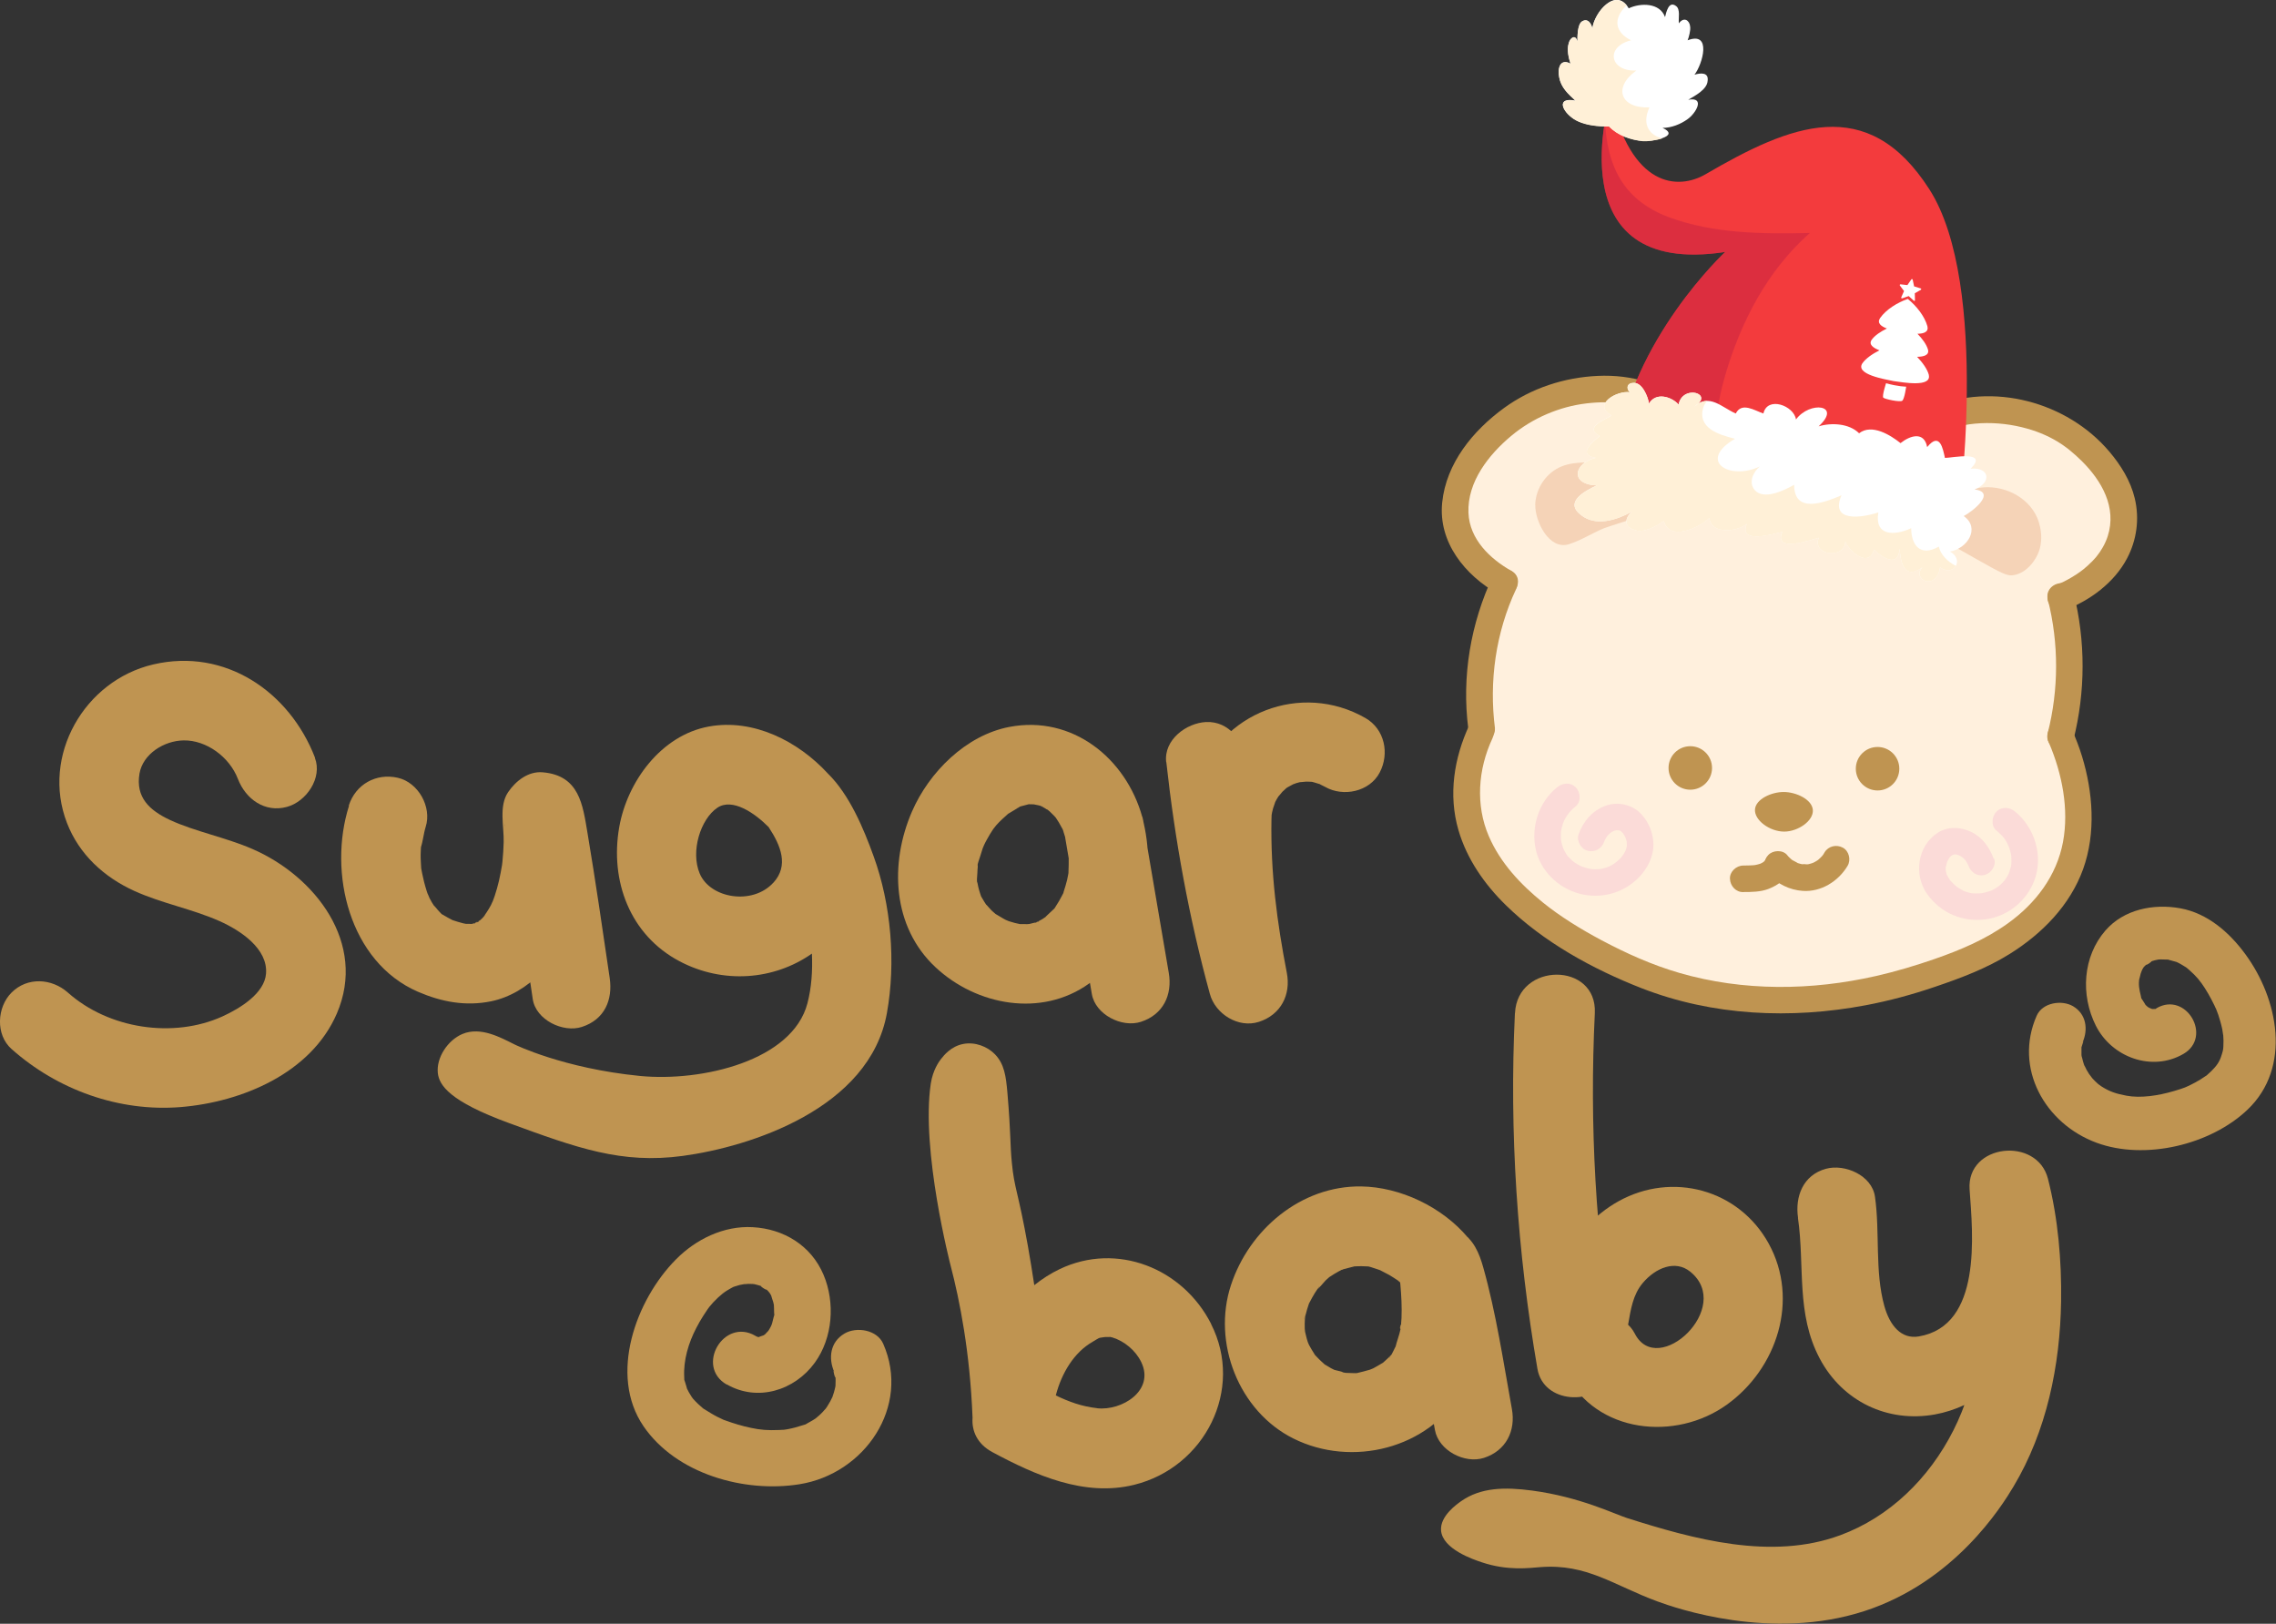 <?xml version="1.0" encoding="UTF-8"?>
<svg xmlns="http://www.w3.org/2000/svg" viewBox="0 0 298.24 212.79">
  <rect x="0" y="0" width="298.24" height="212.79" fill="#333333" stroke="none"/>
  <defs>
    <style>
      .cls-1 {
        fill: #fff;
      }

      .cls-2 {
        isolation: isolate;
      }

      .cls-3 {
        fill: #f5d3b7;
      }

      .cls-4 {
        fill: #bf9451;
      }

      .cls-5 {
        fill: #fff0d7;
      }

      .cls-6 {
        fill: #f33b3d;
      }

      .cls-7 {
        fill: #c62242;
        mix-blend-mode: multiply;
        opacity: .5;
      }

      .cls-8 {
        fill: #fff0dd;
      }

      .cls-9 {
        fill: #fbdbd8;
      }
    </style>
  </defs>
  <g class="cls-2">
    <g id="Layer_2" data-name="Layer 2">
      <g id="Layer_1-2" data-name="Layer 1">
        <g>
          <path class="cls-4" d="M41.28,99.3c-3.34-8.65-11.76-14.42-21.18-12.23-9.05,2.1-14.73,11.99-11.32,20.79,1.59,4.11,4.86,7.1,8.83,8.9,3.62,1.64,7.56,2.35,11.18,3.96,2.71,1.21,6.32,3.59,6.07,6.87-.19,2.55-3.31,4.52-5.73,5.62-6.4,2.89-14.85,1.65-20.23-3.13-2.11-1.88-5.32-2.08-7.39,0-1.91,1.91-2.12,5.51,0,7.39,6.02,5.36,14.1,8.27,22.19,7.61,8-.66,17.07-4.44,20.44-12.26,3.97-9.21-2.84-18-11.09-21.57-3.45-1.5-7.54-2.29-10.75-3.78-2.74-1.27-4.55-3-4.02-6.1,.44-2.55,3.2-4.31,5.8-4.34,2.95-.04,5.98,2.14,7.1,5.06,1.02,2.63,3.52,4.45,6.43,3.65,2.52-.69,4.67-3.78,3.65-6.43h0Z"/>
          <path class="cls-4" d="M45.73,105.61c-2.77,8.72,.04,20.46,9.04,24.36,3.08,1.33,6.25,1.93,9.58,1.25,2.41-.49,4.78-1.9,6.44-3.7,2.75-2.97,4.28-6.9,4.97-10.84,.3-1.71,.52-3.45,.63-5.18,.05-.81,.07-1.61,.05-2.42s-.23-1.78-.13-2.62l-.71,2.64,.02-.02c-1.5,.86-3.01,1.73-4.51,2.59h0c-.88-.24-1.76-.48-2.64-.71-1.05-.51-2.17-1.97-2.34-3,.01,.08,.05,.15,.06,.22,.06,.29,.13,.57,.19,.85,.25,1.22,.45,2.46,.65,3.69,1,6.06,1.89,12.14,2.78,18.21,.4,2.72,3.97,4.45,6.43,3.65,2.97-.96,4.08-3.52,3.65-6.43-.93-6.34-1.85-12.69-2.91-19.01-.62-3.68-1.06-7.53-5.88-7.93-1.89-.16-3.52,1.14-4.51,2.59-1.25,1.82-.54,4.51-.59,6.56-.02,.84-.08,1.69-.16,2.53-.03,.26-.06,.51-.09,.77-.07,.62,.24-1.51,.04-.33-.12,.71-.25,1.41-.41,2.11-.16,.67-.34,1.33-.56,1.98-.11,.33-.24,.66-.36,.99-.28,.77,.2-.48,.22-.52-.13,.21-.23,.49-.34,.71-.32,.63-.74,1.18-1.09,1.78,.76-1.29,.37-.47-.02-.08-.12,.12-.25,.23-.37,.35-.63,.67,1.05-.67,.26-.18-.29,.18-.59,.36-.89,.53-.65,.38,.45-.42,.52-.21,0,.02-.85,.27-.79,.25-.61,.2-.19,.3,.21,0-.1,.07-.71,.03-.77,.03,.02,0-.72,.01-.75-.04,.72,.11,.89,.13,.49,.06-.17-.03-.35-.07-.52-.11-.43-.1-.85-.25-1.27-.38-.88-.26,1.1,.54-.06-.02-.43-.21-.83-.45-1.24-.69-.87-.5,0,.09,.12,.13-.14-.04-.47-.41-.54-.48-.32-.31-.59-.75-.94-1.02,.12,.09,.66,.99,.23,.26-.11-.18-.23-.36-.34-.54s-.21-.36-.3-.55-.41-1.04-.12-.19c.3,.86-.16-.48-.24-.7-.13-.4-.24-.81-.35-1.22-.09-.35-.16-.71-.24-1.06-.02-.12-.05-.24-.07-.36l-.09-.47c.06,.54,.07,.62,.03,.24-.03-.65-.09-1.29-.08-1.94,0-.27,.02-.53,.03-.8,.02-.25,.04-.5,.07-.76l-.09,.68c.3-.87,.37-1.86,.65-2.75,.83-2.61-.97-5.82-3.65-6.43-2.85-.65-5.54,.86-6.43,3.65h0Z"/>
          <path class="cls-4" d="M158.71,173.51c-3.73-7.34-12.37-10.76-19.84-7.2-1.22,.58-2.32,1.3-3.34,2.11-.26-1.72-.54-3.44-.84-5.14-1.3-7.26-1.77-7.46-2.1-10.9-.25-2.54-.11-3.6-.58-9.15-.19-2.2-.4-3.81-1.66-5.09-.96-.98-2.56-1.63-4.13-1.33-1.61,.31-2.54,1.5-2.92,1.98-.22,.28-1.05,1.4-1.33,3.2-1.32,8.78,2.6,23.88,2.6,23.88,1.19,4.57,2.53,11.28,2.87,19.9,0,0,0,0,0,0,0,0,0,0,0,0,0,.02,0,.03,0,.05-.12,1.69,.6,3.4,2.58,4.47,5.62,3.02,12.08,5.91,18.61,4.29,9.24-2.29,14.43-12.49,10.06-21.08Zm-14.95,11.03c-2.02-.22-3.73-.86-5.41-1.67,.77-2.99,2.44-5.67,4.81-7.02,1.01-.58,.58-.49,1.71-.64-.75,.1-.07-.03,.32,0,.21,.01,.26,0,.21-.02l.36,.08c1.57,.48,3.05,1.7,3.79,3.24,1.79,3.74-2.56,6.4-5.79,6.04Z"/>
          <path class="cls-4" d="M114.48,112.22c-1.31-3.63-3.16-8.07-6.01-10.86-3.9-4.24-9.75-7.21-15.58-6.15-6.24,1.13-10.71,7.22-11.75,13.2-1.23,7.01,1.39,14.13,7.92,17.57,5.67,2.99,12.34,2.49,17.33-1.01,.1,2.24-.05,4.46-.58,6.49-1.95,7.54-13.81,10.34-21.97,9.54-10.05-.99-16.4-4.12-16.4-4.12-1.84-.91-4.44-2.38-6.84-1.38-1.93,.81-3.44,3.11-3.23,5.11,.17,1.6,1.52,3.71,9.31,6.56,8.9,3.26,14.75,5.4,22.79,4.31,8.81-1.19,24.5-6.18,26.75-18.73,1.19-6.63,.55-14.21-1.74-20.53Zm-13.13,3.44c-2.74,3.02-8.29,2.08-9.66-1.18-1.23-2.91,.11-7.13,2.3-8.62,1.98-1.34,4.92,.7,6.73,2.53,1.61,2.45,2.66,5.04,.63,7.28Z"/>
          <path class="cls-4" d="M149.68,107.06c-2.16-7.73-9.19-13.36-17.4-11.8-5.7,1.08-10.54,5.93-12.78,11.1-2.94,6.78-2.6,15.09,3.09,20.4,5.38,5.03,13.89,6.6,20.11,2.14,6.89-4.94,9.08-13.87,6.97-21.84-.7-2.64-3.76-4.52-6.43-3.65-2.92,.94-4.15,3.54-3.65,6.43,1.16,6.81,2.32,13.61,3.48,20.42,.46,2.7,3.93,4.46,6.43,3.65,2.92-.94,4.15-3.54,3.65-6.43-1.16-6.81-2.32-13.61-3.48-20.42-3.36,.93-6.72,1.85-10.08,2.78,.16,.61,.27,1.22,.41,1.82-.25-1.09,.03,.46,.04,.84,.02,.58-.02,1.15-.03,1.73-.03,.98,.01,.07,.05-.13-.07,.41-.14,.81-.23,1.21-.12,.53-.29,1.03-.45,1.55-.08,.26-.21,.95,.09-.15-.06,.22-.23,.51-.33,.7-.23,.45-.48,.89-.76,1.31-.11,.17-.28,.49-.43,.61,.43-.34,.5-.58,0-.07-.33,.33-.72,.65-1.03,.99-.45,.5,.82-.49,.23-.17-.2,.11-.38,.26-.58,.38-.25,.15-.5,.27-.75,.41-.71,.4,.27-.25,.31-.13,.03,.09-2.05,.49-1.21,.37,.71-.11-.18,0-.36,0-.28,0-.57-.03-.85-.01-.75,.05,.86,.21,.13,.04-.28-.07-.56-.11-.83-.18s-.55-.15-.82-.24c-.16-.06-.97-.43-.37-.13s-.19-.12-.33-.2c-.31-.17-.6-.36-.91-.54-.8-.47-.12-.07,.04,.07-.21-.18-.42-.36-.63-.55-.27-.25-1.19-1.38-.54-.47-.32-.45-.58-.91-.86-1.38-.47-.79-.03-.04,.04,.16-.12-.38-.26-.74-.36-1.13-.07-.25-.12-.51-.17-.77-.14-.62-.27-.2,.02,.22-.2-.29-.06-1.23-.05-1.58,0-.26,.03-.53,.05-.79,.03-.52-.19-.52-.04,.21-.1-.44,.28-1.32,.4-1.75,.07-.26,.15-.51,.24-.76,.06-.17,.32-.99,.09-.31s.05-.11,.14-.28c.11-.24,.23-.47,.36-.7,.25-.46,.51-.9,.8-1.33,.1-.15,.57-.84,.15-.24-.44,.63,.19-.22,.3-.34,.48-.54,1.01-1.01,1.55-1.49,.93-.82-.95,.6,.09-.05,.42-.26,.84-.5,1.26-.76,.8-.48-.19,.02-.26,.07,.24-.18,.81-.29,1.09-.37,.11-.03,.76-.21,.78-.18-.06-.1-1.08,.06,.07,.05,.16,0,1.09,.06,.42-.01s.36,.1,.5,.14c.08,.02,.63,.14,.72,.24-.61-.27-.73-.32-.38-.14,.17,.08,.34,.17,.5,.27,.22,.13,.43,.29,.65,.41-.55-.31-.48-.41,0,.03,.19,.18,.38,.36,.56,.55,.4,.42,.45,.58,.08,.02,.39,.57,.74,1.15,1.06,1.77,.14,.27,.23,.84-.02-.08,.11,.42,.28,.83,.39,1.25,.74,2.63,3.74,4.52,6.43,3.65,2.69-.87,4.44-3.61,3.65-6.43h0Z"/>
          <path class="cls-4" d="M152.83,99.87c1.13,10.27,2.98,20.43,5.71,30.39,.72,2.64,3.75,4.52,6.43,3.65,2.87-.93,4.21-3.55,3.65-6.43-1.28-6.62-2.14-13.06-2.01-20.13,0-.19,.05-.88-.02-.31,.05-.37,.13-.75,.23-1.11,.03-.13,.5-1.37,.23-.79-.24,.53,.2-.32,.25-.41s.56-.89,.24-.43c-.34,.49,.48-.52,.49-.53,.22-.22,.45-.43,.68-.63-.4,.34-.31,.21,.07,0,.11-.06,1.21-.64,.61-.37-.52,.24,.39-.12,.5-.15,.09-.03,1.07-.27,.5-.16-.63,.13,.62-.03,.76-.03,.33,0,.65,.02,.98,.04-.55-.05-.37-.07,.06,.06,.11,.03,1.33,.42,.76,.2-.52-.2,.69,.39,.69,.39,2.37,1.36,5.83,.64,7.15-1.88,1.31-2.49,.66-5.7-1.88-7.15-8.39-4.8-19.05-.72-22.03,8.49-1.38,4.27-.72,9.28-.33,13.67,.42,4.69,1.08,9.37,1.98,13.99,3.36-.93,6.72-1.85,10.08-2.78-1.27-4.66-2.38-9.35-3.29-14.09-.93-4.82-1.55-9-2.05-13.52-.3-2.71-2.19-5.36-5.23-5.23-2.58,.12-5.55,2.32-5.23,5.23h0Z"/>
          <path class="cls-4" d="M198.51,132.77c-.75,15.61,.3,31.21,2.95,46.61,.79,4.58,7.45,4.88,9.56,1.25,1.3-2.23,1.89-4.57,2.33-7.08,.34-1.93,.61-3.87,1.91-5.41,1.69-2.01,4.28-3.06,6.22-1.49,5.77,4.66-4.25,14.02-7.26,8.12-1.28-2.51-4.82-3.24-7.15-1.88-2.55,1.49-3.17,4.63-1.88,7.15,4,7.82,14.37,8.87,21.09,4.04,6.59-4.73,9.52-13.75,5.49-21.1-3.91-7.12-12.64-9.47-19.68-5.56-3.1,1.72-5.73,4.56-7.2,7.78s-1.16,7.15-2.9,10.15c3.19,.42,6.37,.83,9.56,1.25-2.48-14.47-3.28-29.17-2.57-43.83,.32-6.73-10.14-6.71-10.46,0h0Z"/>
          <path class="cls-4" d="M192.35,162.18c-3.34-3.98-8.83-6.63-14-6.7-7.88-.1-14.66,5.66-17.05,12.94-2.48,7.52,1.02,16.53,8.19,20.1,7.64,3.81,17.68,1.37,22.09-6.17,1.88-3.22,2.55-7.06,2.55-10.74,0-1.25-.09-2.49-.21-3.74-.04-.42-.09-.83-.12-1.25-.05-1.04,.17-.11-.16,.68-.45,.77-.9,1.54-1.34,2.31l-1.01,.78c-.88,.24-1.76,.48-2.64,.71-1.78,.06-3.54-1.05-4.37-2.47,.04,.07,.07,.13,.11,.2-.06-.12-.61-1.68-.38-.86,.04,.16,.1,.31,.15,.47,.33,1.07,.57,2.16,.81,3.25,1.17,5.2,2.11,10.46,3.06,15.71,.49,2.7,3.91,4.47,6.43,3.65,2.89-.94,4.18-3.54,3.65-6.43-1.12-6.17-2.05-12.48-3.75-18.53-.52-1.86-1.27-3.68-3.03-4.71-3.57-2.09-7.87,.66-7.99,4.64-.02,.77,.09,1.54,.16,2.31,.13,1.46,.21,2.93,.15,4.39-.02,.38-.05,.76-.08,1.14-.04,.64-.27,.1,.07-.4-.07,.1-.1,.58-.11,.67-.16,.85-.5,1.64-.69,2.47-.15,.66,.49-.86,.12-.29-.13,.19-.21,.42-.32,.62-.15,.26-.4,.91-.67,1.04,.02,0,.86-.94,.13-.22-.13,.13-.25,.27-.39,.39-.18,.17-.37,.33-.55,.5-.47,.45,1.01-.61-.02-.01-.4,.23-.79,.48-1.2,.69-.16,.08-.96,.37-.3,.15s-.04,0-.14,.03c-.54,.15-1.06,.3-1.61,.42-.78,.17,.04,.12,.13-.02-.06,.08-.74,.04-.85,.04-.29,0-.57-.02-.86-.03-.34,0-.84-.24,.09,.02-.49-.14-1.02-.3-1.51-.4-.57-.11,.15,.09,.26,.14-.25-.12-.5-.24-.74-.37s-.46-.29-.7-.42c-.84-.44,.34,.37-.07-.02-.34-.32-.69-.61-1.01-.96-.08-.09-.53-.53-.52-.59,0-.03,.7,1.06,.12,.12-.24-.38-.48-.76-.69-1.16-.02-.05-.22-.51-.25-.51,.25,.61,.3,.74,.17,.37-.05-.12-.09-.23-.12-.35-.16-.47-.24-.95-.37-1.43-.15-.55,.06,.44,.05,.49,.04-.16-.05-.54-.05-.73-.02-.42,0-.85,.02-1.27,.02-.33,.3-.8,0-.21-.31,.64,.05-.12,.11-.38,.1-.42,.22-.82,.36-1.23,.43-1.23-.33,.55,.11-.28,.23-.44,.46-.87,.72-1.29,.13-.21,.27-.41,.41-.62,.46-.68-.02,.19-.14,.18,.11,0,1.04-1.11,1.14-1.21,.13-.13,.28-.25,.41-.37,.89-.83-.91,.57,.11-.09,.42-.27,.83-.54,1.27-.77,.12-.07,.62-.25,.67-.33-.12,.2-.94,.33-.21,.12,.54-.16,1.09-.29,1.63-.43,.69-.18-.92,.02-.19,.03,.33,0,.66-.04,.99-.03,.19,0,.38,.01,.58,.02,1.13,.07,.02-.15-.09-.03,.11-.13,1.39,.34,1.56,.39s.33,.12,.49,.17c1.06,.34-.69-.38-.16-.07,.42,.24,.86,.43,1.28,.67,.34,.2,.68,.42,1.01,.64,1.13,.78-.66-.6,.11,.07,.64,.55,1.28,1.11,1.83,1.77,1.76,2.1,5.6,1.96,7.39,0,2.05-2.24,1.88-5.15,0-7.39h0Z"/>
          <path class="cls-4" d="M235.6,159.62c.91,6.31-.28,12.53,2.86,18.43,2.98,5.61,8.89,8.43,15.09,7.31,5.27-.95,10.16-4.83,12.52-9.61,3.07-6.23,2.96-13.12,2.48-19.87-3.42,.46-6.85,.93-10.27,1.39,.3,1.17,.52,2.37,.71,3.56,.08,.48,.15,.96,.22,1.44-.2-1.44,.05,.55,.09,.9,.15,1.46,.25,2.93,.3,4.39,.23,6.92-.46,13.61-3.63,19.88-3.2,6.34-8.4,11.38-14.83,13.75-9.01,3.33-19.18,.53-27.96-2.26-1.63-.52-6.13-2.75-12.4-3.59-3.6-.48-6.74-.42-9.32,1.39-.58,.41-2.77,1.95-2.63,3.83,.19,2.45,4.23,3.81,5.35,4.18,3.39,1.14,6.22,.74,7.67,.63,6.1-.47,9.58,2.37,15.32,4.49,2.44,.9,14.94,5.24,27.14,1.27,11.81-3.84,17.97-13.69,19.54-16.33,4.34-7.26,6.1-15.86,6.23-24.25,.08-5.33-.4-10.89-1.72-16.07-1.42-5.59-10.69-4.59-10.27,1.39,.42,5.94,1.66,17.86-6.66,19.27-2.3,.39-3.8-1.44-4.51-3.98-1.27-4.56-.56-9.65-1.23-14.34-.4-2.8-3.96-4.33-6.43-3.65-3,.83-4.06,3.63-3.65,6.43Z"/>
          <path class="cls-8" d="M194.26,112c1.99,4.37,5.17,6.63,9.47,9.68,3.24,2.3,6.25,3.79,8.52,4.76,5.19,1.53,12.33,3.05,20.89,3.15,10.69,.13,19.41-1.98,25.2-3.9,1.34-.55,3.26-1.47,5.31-2.96,1.99-1.45,5.33-3.88,7.27-8.38,.31-.72,2.23-5.34,1.11-10.82-.66-3.26-1.76-3.66-2.03-6.84-.27-3.22,.62-4.68,1.14-7.8,.4-2.39,.5-5.94-1.13-10.61,1.3-.69,3.9-2.3,5.73-5.43,.62-1.06,1.7-2.92,1.73-5.4,.05-4.04-2.64-6.82-4.18-8.43-4.18-4.36-9.4-5.23-10.64-5.41-2.49-.35-9.16-1.3-13.3,3.36-3.62,4.08-2.79,9.62-2.63,10.6-3.02-.93-6.74-1.8-11.04-2.27-5.36-.58-10.04-.35-13.69,.1,.08-.31,1.62-6.49-2.81-11.06-3.94-4.06-9.27-3.43-9.84-3.35-2.57,.17-6.79,.87-10.94,3.65-2.43,1.63-6.95,4.67-7.63,9.97-.51,4,1.44,7.2,1.73,7.66,1.26,1.99,2.84,3.15,3.77,3.73-3.21,10.3-3.29,14.68-2.58,16.66,.1,.29,.48,1.44,.44,2.99-.05,2.21-.94,3.8-1.24,4.41-2.1,4.34,.88,10.89,1.34,11.92Z"/>
          <path class="cls-4" d="M223.36,67.41c7.92-2.3,16.55-1.49,23.79,2.09,1.35,.67,2.95-.43,2.56-1.97-.56-2.23-.75-4.72,.25-6.87,.79-1.72,2.12-2.86,3.8-3.73,3.5-1.81,8.04-1.85,11.88-.76,1.64,.46,3.2,1.15,4.61,2.11,.15,.1,.29,.2,.43,.31,.11,.08,.23,.17,.34,.25-.33-.25,0,0,.13,.11,.58,.47,1.14,.97,1.66,1.49,2.59,2.58,4.59,6.05,3.38,9.83-.31,.96-.87,1.93-1.46,2.65-.36,.44-.77,.85-1.19,1.23-.39,.35-.67,.57-.96,.78-.67,.48-1.37,.9-2.1,1.27-.27,.14-.55,.25-.82,.38-.07,.03,.43-.17,.09-.04-.06,.02-.12,.05-.18,.07-.88,.33-1.48,1.18-1.22,2.15,.23,.84,1.26,1.55,2.15,1.22,3.34-1.26,6.53-3.6,8.22-6.8,1.28-2.42,1.65-5.21,1.01-7.88-.55-2.3-1.83-4.35-3.34-6.13-5.53-6.52-15.27-9.14-23.25-5.77-2.41,1.02-4.6,2.66-5.91,4.97-1.76,3.08-1.72,6.75-.88,10.1,.85-.66,1.71-1.31,2.56-1.97-8.21-4.06-17.66-5-26.48-2.44-2.15,.62-1.24,3.99,.93,3.36h0Z"/>
          <path class="cls-4" d="M237.55,106.15c.1,1.41-1.92,2.82-3.74,2.83-1.92,.01-3.98-1.52-3.84-2.94,.13-1.33,2.16-2.25,3.75-2.25,1.64,0,3.73,.97,3.83,2.36Z"/>
          <path class="cls-4" d="M224.58,66.19c.7-4.42,0-9.04-3.03-12.5-3-3.42-7.78-4.63-12.18-4.43s-8.71,1.6-12.29,4.21c-4.06,2.96-7.57,7.22-8.1,12.38-.54,5.22,3.01,9.55,7.32,11.98,1.96,1.11,3.72-1.91,1.76-3.01-2.78-1.57-5.51-4.13-5.64-7.64-.15-4.05,2.67-7.61,5.62-10.07,2.8-2.34,6.34-3.84,9.88-4.25,3.36-.39,7.07-.07,9.84,2.03,1.85,1.4,2.94,3.49,3.39,5.73,.19,.95,.24,1.92,.21,2.88-.01,.41-.04,.82-.08,1.22-.01,.14-.03,.29-.05,.43,.06-.5,0,0-.02,.11-.15,.93,.24,1.88,1.22,2.15,.83,.23,2-.28,2.15-1.22h0Z"/>
          <path class="cls-3" d="M201.17,66.18c.04-2.17,1.46-4.27,3.49-5.07,.91-.36,1.9-.47,2.88-.5,1.01-.03,2.03,0,3,.3,2.75,.82,4.68,3.78,4.32,6.62-.03,.27-4.18,1.48-4.64,1.68-1.54,.63-3.06,1.62-4.64,2.11-2.59,.8-4.44-3-4.4-5.14Z"/>
          <path class="cls-3" d="M259.4,63.93c2.87-.46,6.29,1.02,7.55,3.92,.14,.33,1.22,2.93-.19,5.28-.21,.35-1.12,1.88-2.78,2.22-.97,.2-1.54-.14-5.26-2.23-3.21-1.81-3.76-2.1-4.08-2.96-.62-1.68,.44-3.4,.61-3.68,1.28-2.09,3.67-2.47,4.15-2.55Z"/>
          <circle class="cls-4" cx="221.49" cy="100.64" r="2.85"/>
          <circle class="cls-4" cx="246.03" cy="100.74" r="2.85"/>
          <path class="cls-9" d="M261.24,112.53c-.52-1.46-1.47-2.79-2.9-3.49-1.39-.68-3.1-.77-4.44,.1-2.65,1.72-3.16,5.5-1.38,8.01,1.79,2.53,4.73,3.76,7.77,3.31,2.86-.42,5.27-2.39,6.29-5.09,1.19-3.14,.06-6.9-2.51-9-.73-.6-1.75-.71-2.47,0-.61,.61-.73,1.87,0,2.47,.22,.18,.43,.37,.63,.57,.07,.07,.45,.51,.27,.28,.17,.21,.32,.45,.45,.69,.05,.09,.11,.19,.15,.29,.01,.03,.21,.5,.09,.17,.17,.45,.3,.92,.37,1.39-.05-.35-.01,0,0,.09,0,.13,.01,.27,.01,.4,0,.11,0,.21,0,.32,0,.04-.07,.55,0,.17-.04,.24-.09,.47-.16,.7-.04,.13-.08,.26-.12,.38-.02,.05-.13,.3,0,.04-.1,.22-.21,.43-.34,.64-.07,.11-.14,.22-.22,.33-.2,.3,.16-.15-.11,.14-.16,.17-.31,.34-.48,.49-.09,.09-.19,.17-.29,.25,.06-.05,.26-.17,0,0-.19,.12-.38,.24-.57,.35-.11,.06-.22,.11-.33,.17-.33,.17,.25-.07-.13,.05-.43,.13-.84,.26-1.28,.33,.38-.06-.12,0-.26,0-.27,.01-.53,0-.79-.01-.11,0-.42-.07-.03,0-.09-.02-.19-.03-.28-.05-.23-.05-.45-.12-.67-.19-.06-.02-.29-.12,0,.01-.1-.04-.19-.09-.29-.14-.27-.14-.52-.3-.77-.47s.29,.26-.12-.09c-.09-.07-.17-.15-.25-.22-.19-.17-.36-.36-.53-.55-.19-.23,.18,.32-.08-.12-.06-.1-.12-.19-.18-.28s-.11-.2-.16-.29c-.17-.33,0,.13-.07-.2-.03-.13-.07-.26-.1-.4-.06-.28-.02,.38,0-.11,0-.11,0-.23,0-.34,0-.49-.09,.19,0,0,.08-.16,.09-.39,.15-.57,.03-.09,.06-.17,.09-.26-.15,.38,.02-.01,.07-.1,.06-.11,.12-.21,.19-.31,.07-.1,.05-.08-.06,.06,.05-.06,.09-.11,.15-.16,.05-.07,.31-.28,.03-.06,.12-.09,.25-.16,.38-.23-.09,.05-.29,.07,0,.01,.07-.02,.14-.04,.22-.05,.13-.02,.09-.02-.14,.02,.07,0,.19,0,.27,0,.37-.02-.26-.1,.07,.01,.13,.04,.27,.07,.4,.12-.28-.1-.04-.01,.1,.07,.08,.05,.17,.1,.25,.16-.3-.19,.06,.05,.12,.1,.08,.07,.14,.15,.22,.22,.26,.25-.06-.14,.12,.15,.07,.12,.15,.23,.21,.35,.04,.07,.08,.15,.11,.22-.06-.15-.06-.13,.02,.06,.32,.89,1.19,1.48,2.15,1.22,.86-.24,1.54-1.25,1.22-2.15h0Z"/>
          <path class="cls-9" d="M210.23,110.26c.19-.52-.09,.14,.05-.14,.06-.12,.13-.25,.2-.36,.06-.09,.12-.18,.18-.27-.17,.24-.02,.02,.03-.02,.09-.09,.18-.18,.27-.27,.07-.07,.34-.23,.06-.05,.08-.05,.16-.11,.25-.16s.46-.17,.1-.07c.11-.03,.22-.07,.33-.1,.12-.04,.41-.04,0-.02,.17,0,.58,.03,.2-.04,.12,.02,.24,.05,.35,.09,.24,.07-.28-.21,.06,.03,.08,.06,.17,.1,.25,.16-.31-.23,.04,.08,.08,.11,.22,.21,.05,.05,0-.01,.07,.1,.13,.2,.19,.3s.11,.21,.17,.32c-.03-.06-.11-.33-.01-.03,.06,.19,.11,.38,.17,.57,.04,.12,.04,.41,0-.04,.01,.17,.02,.34,.02,.51,0,.33,0,.12,.01,.03-.02,.14-.06,.27-.09,.4-.02,.07-.14,.41-.02,.13-.04,.1-.1,.2-.15,.3s-.11,.2-.17,.29c.02-.03-.29,.42-.15,.24s-.21,.24-.19,.22c-.11,.13-.24,.25-.36,.36-.59,.55-1.22,.89-2.03,1.08-.11,.03-.23,.04-.35,.07,.35-.08,.14-.01,.04,0-.24,.01-.48,.03-.72,.03-.19,0-.39-.02-.58-.04,.39,.04,.06,0-.04-.01-.14-.03-.29-.06-.43-.1-.22-.06-.42-.13-.63-.2-.31-.1-.06-.02,0,0-.11-.05-.23-.1-.34-.16-.2-.1-.39-.22-.58-.34-.08-.06-.17-.11-.25-.17,.3,.21-.06-.05-.12-.11-.19-.17-.36-.36-.54-.54-.22-.23-.07-.07-.02,0-.08-.1-.15-.21-.22-.32-.13-.2-.24-.41-.35-.63-.16-.3-.05-.1-.02-.03-.06-.15-.11-.3-.16-.46-.04-.13-.07-.26-.1-.39-.01-.05-.09-.52-.07-.32,.03,.26-.02-.26-.02-.24,0-.16-.01-.32,0-.48,0-.11,.01-.21,.01-.32,.02-.5-.08,.32,.02-.17,.05-.26,.11-.52,.19-.78,.14-.46,.26-.74,.66-1.33,.06-.09,.12-.18,.19-.27-.2,.25,.11-.11,.15-.16,.23-.25,.48-.48,.74-.69,.73-.6,.62-1.85,0-2.47-.72-.72-1.73-.6-2.47,0-2.36,1.93-3.42,5.11-2.79,8.08,.61,2.84,2.93,5.09,5.71,5.84,2.8,.75,5.79-.04,7.82-2.13,1.12-1.16,1.93-2.72,1.9-4.36-.02-1.43-.6-2.86-1.57-3.91-1.17-1.27-3.05-1.7-4.66-1.13-1.76,.63-2.96,2.04-3.58,3.77-.31,.86,.35,1.95,1.22,2.15,.98,.22,1.82-.3,2.15-1.22h0Z"/>
          <path class="cls-4" d="M228.42,116.9c1.1,0,2.28-.01,3.32-.41,1.1-.43,2.15-1.12,2.68-2.21,.21-.43,.31-.87,.18-1.34-.11-.4-.42-.84-.8-1.04-.4-.21-.89-.32-1.34-.18-.41,.13-.84,.4-1.04,.8-.08,.16-.17,.31-.28,.45l.27-.35c-.14,.17-.3,.33-.47,.47l.35-.27c-.24,.18-.49,.32-.76,.44l.42-.18c-.38,.16-.78,.26-1.19,.32l.46-.06c-.59,.08-1.19,.08-1.79,.09-.91,0-1.79,.8-1.74,1.74,.04,.94,.77,1.75,1.74,1.74h0Z"/>
          <path class="cls-4" d="M231.73,114.51c1.1,1.33,2.8,2.13,4.51,2.24,2.39,.16,4.66-1.26,5.86-3.28,.47-.78,.2-1.95-.63-2.39s-1.89-.21-2.39,.63c-.06,.1-.12,.2-.18,.3-.04,.06-.26,.28-.07,.1,.2-.19-.08,.08-.12,.13-.06,.07-.13,.14-.2,.2-.08,.08-.16,.15-.25,.23-.23,.21,.22-.15,.05-.03s-.33,.23-.51,.32c-.08,.05-.22,.09-.3,.15,.11-.09,.33-.13,.06-.03-.19,.07-.38,.12-.58,.17-.07,.01-.39,.05-.09,.02,.31-.02-.09,0-.15,0-.17,0-.47-.07-.63-.01,.12-.04,.37,.06,.06,0-.09-.02-.18-.04-.27-.06-.1-.03-.21-.06-.31-.09-.2-.07-.25-.19,.03,.03-.26-.19-.6-.32-.87-.5-.23-.16,.28,.24,.13,.1-.05-.04-.09-.08-.14-.12-.09-.08-.17-.16-.26-.24-.11-.1-.21-.21-.3-.33-.58-.71-1.87-.65-2.47,0-.69,.75-.62,1.71,0,2.47h0Z"/>
          <path class="cls-4" d="M268.51,97.4c1.7,3.98,2.62,8.64,1.82,12.94-.83,4.44-3.6,8.07-7.23,10.67-2.94,2.11-6.21,3.49-9.61,4.67-2.51,.87-5.05,1.63-7.64,2.22-8.48,1.93-17.4,2.03-25.79-.4-3.58-1.04-6.96-2.56-10.25-4.31-2.64-1.41-5.35-3.07-7.6-4.89-2.97-2.4-5.61-5.21-7.13-8.74-1.74-4.05-1.42-8.72,.48-12.79,.4-.85,.24-1.88-.63-2.39-.75-.44-1.99-.23-2.39,.63-2.01,4.32-2.78,9.14-1.43,13.78,1.1,3.78,3.41,7.09,6.2,9.82,4.92,4.83,11.39,8.39,17.79,10.89,9.33,3.64,19.58,4.08,29.36,2.24,3.08-.58,6.11-1.4,9.07-2.41,3.4-1.15,6.76-2.41,9.82-4.32,4.23-2.64,7.91-6.37,9.62-11.13,1.69-4.71,1.29-10.06-.15-14.77-.36-1.19-.82-2.35-1.31-3.49-.37-.87-1.65-1.06-2.39-.63-.9,.52-1,1.52-.63,2.39h0Z"/>
          <path class="cls-4" d="M195.9,95.49c-.8-6.22,.1-12.61,2.76-18.28,.4-.85,.24-1.88-.63-2.39-.76-.44-1.98-.23-2.39,.63-2.93,6.24-4.12,13.19-3.24,20.04,.12,.93,.72,1.74,1.74,1.74,.85,0,1.86-.8,1.74-1.74h0Z"/>
          <path class="cls-4" d="M271.69,96.99c1.6-6.34,1.61-12.99,.02-19.33-.55-2.18-3.91-1.25-3.36,.93,1.44,5.74,1.43,11.74-.02,17.47-.55,2.18,2.81,3.11,3.36,.93h0Z"/>
          <path class="cls-4" d="M282.62,132.11c-.85,.49,.23,.02-.31,.13l-.17,.04c.33-.06,.29-.08-.14-.05,.68,.27-.91-.38-.32-.13-.24-.1-.48-.34-.63-.52,.25,.32-.37-.63-.32-.55-.3-.52-.05,.12-.2-.51-.22-.91-.33-1.47-.2-2.29-.07,.43,.2-.75,.18-.64,.01-.05,.24-.6,.06-.21,.31-.67,.26-.58,.76-1.05-.46,.44,1.06-.54,.43-.29,.41-.16,.85-.27,1.28-.34-.61,.09-.04,.02,.08,.03,.28,.02,.56,0,.84,.02,.59,.03-.73-.23,.25,.04,.33,.09,.65,.17,.98,.27,.11,.04,.58,.28,.1,.04,.22,.11,.45,.23,.66,.36,.63,.38,.49,.27,.95,.68,.96,.85,1.4,1.41,2,2.33,.31,.48,.59,.97,.86,1.48,.15,.29,.3,.58,.44,.87-.02-.03,.26,.58,.15,.3,.24,.57,.44,1.17,.6,1.76,.09,.33,.18,.66,.25,1,.02,.1,.15,1.08,.12,.69,.05,.53,.05,1.07,.02,1.6-.02,.4-.07,.61-.27,1.22-.25,.78-.63,1.31-1.29,1.96-.17,.17-.34,.32-.52,.48-.81,.73,.25-.15-.28,.21-.44,.31-.9,.59-1.37,.84-1.12,.6-1.43,.71-2.71,1.09-2.12,.63-4.42,.96-6.24,.62-1.39-.26-2.21-.53-3.28-1.21-.13-.08-.68-.51-.22-.13-.21-.17-.41-.36-.61-.55s-.38-.4-.56-.6c.38,.43-.17-.24-.24-.35-.12-.18-.23-.37-.34-.56-.03-.05-.45-.98-.21-.35-.2-.5-.33-1.02-.45-1.55,.13,.61,0,.14,0-.02,0-.32,0-.63,0-.95,.01-.96-.11,.37,.03-.17,.04-.14,.39-1.15,.11-.53,.76-1.72,.5-3.73-1.25-4.76-1.48-.86-4-.48-4.76,1.25-3.02,6.86,1.07,14.14,7.83,16.64,6.34,2.35,14.97,.29,19.82-4.35,5.79-5.54,4-14.49-.31-20.36-2.09-2.85-4.95-5.36-8.53-6.01-3.49-.63-7.38,.13-9.8,2.91-2.98,3.43-3.27,8.45-1.27,12.45,2.08,4.17,7.36,6.11,11.48,3.73,3.87-2.24,.38-8.25-3.51-6h0Z"/>
          <path class="cls-4" d="M95.23,181.42c4.04,2.33,8.9,.8,11.54-2.84,2.36-3.25,2.69-7.88,1.14-11.53-1.62-3.83-5.21-6.01-9.29-6.23-3.78-.21-7.43,1.58-10.04,4.22-5.25,5.29-8.85,15.13-4.26,21.86,4.28,6.27,13.21,8.76,20.43,7.61,8.55-1.36,14.61-10.18,10.98-18.42-.81-1.83-3.49-2.26-5.07-1.33-1.89,1.11-2.14,3.23-1.33,5.07-.35-.8,.25,1.43,.13,.42,.06,.45,.03,.9,.02,1.35-.01,.72-.03,.19,0,.03-.06,.28-.12,.56-.2,.83s-.17,.55-.27,.82c.24-.59-.14,.23-.22,.37-.23,.41-.47,.81-.76,1.18,.39-.5-.11,.08-.21,.19-.16,.17-.33,.34-.5,.49-.12,.11-.71,.57-.2,.2-.19,.14-.38,.27-.58,.39-.22,.14-.45,.25-.67,.38-.53,.3-.11,.11-.66,.29-.66,.22-1.33,.4-2.02,.53-.5,.09-.34,.06-1.11,.1-1.51,.06-2.4-.01-3.68-.28-1.15-.24-2.27-.58-3.37-.98-.67-.25,.75,.37-.35-.14-.23-.11-.46-.22-.69-.33-.57-.29-1.1-.63-1.65-.97-.99-.62,.21,.21-.31-.22-.19-.16-.38-.33-.56-.5-.23-.22-.44-.44-.65-.67-.06-.07-.39-.55-.11-.13-.25-.37-.61-1-.72-1.26,.14,.35-.27-.95-.21-.77-.18-.58-.08-.05-.12-.69-.12-2.19,.55-4.46,1.59-6.45,.28-.54,.58-1.07,.91-1.58,.18-.29,.37-.57,.56-.85,.01-.02,.42-.55,.15-.22,.76-.95,1.67-1.79,2.37-2.22,.28-.18,.58-.34,.87-.49-.14,.07-.6,.19,.11-.04,.23-.07,.46-.15,.69-.21-.05,.01,1.09-.2,.57-.13s.64-.02,.59-.02c.24,0,.48,.01,.72,.02-.62-.03-.08-.02,.07,.02,.34,.09,.68,.17,1.02,.29-.69-.26,.97,.8,.46,.31,.47,.44,.6,.63,.78,1.04-.17-.4,.24,.81,.2,.69l.09,.39c-.02-.26-.02-.25,0,.01,.03,.34,.01,.67,.03,1.01,.03,.69,.11-.12-.06,.58s-.23,.99-.4,1.29c-.12,.22-.25,.45-.4,.66,.33-.44-.33,.32-.42,.4,.38-.3-.13,.06-.19,.09,.51-.22-.43,.14-.56,.16,.71-.13-.47,.14-.04,0,.24,.05,.15,.03-.25-.06,.29,.16,.24,.13-.15-.1-4.14-2.39-7.88,4.02-3.74,6.4h0Z"/>
          <g>
            <path class="cls-6" d="M211.04,12.62s-7.36,23.83,15.02,20.4c0,0-12.32,11.45-14.27,26.32l44.77,9.01s4.36-30.95-3.76-43.57c-8.11-12.62-18.21-8.42-29.3-1.95-3.61,2.1-9.77,1.8-12.47-10.22Z"/>
            <path class="cls-7" d="M226.04,49.27c2.07-7.11,5.56-13.83,11.12-18.74-6.08,.13-12.54,.13-18.49-2.07-6.21-2.34-8.09-7.01-8.36-12.62-1.09,6.38-1.44,19.82,15.75,17.19,0,0-12.32,11.45-14.27,26.32l13.44,2.71c-.81-3.98-.52-8.19,.81-12.78Z"/>
            <g>
              <path class="cls-1" d="M210.8,16.54s-2.87,.16-4.6-.98c-1.53-1.02-2.3-2.87,.25-2.38-.99-.9-1.89-1.72-2.13-3.04-.25-1.15,.08-2.54,1.48-1.81-.25-.74-.49-1.81-.25-2.63,.16-.74,.9-1.31,1.15-.25,0-.66,0-2.21,.57-2.63,.74-.49,1.23,.16,1.39,.9,.25-2.13,3.12-5.5,4.76-2.63,1.56-.74,4.1-.74,4.76,1.15,.16-.66,.49-2.13,1.4-1.48,.66,.41,.33,1.64,.41,2.3,.66-.9,1.4-.41,1.48,.41,.08,.49-.16,1.39-.33,1.81,3.2-1.23,1.97,3.12,.9,4.51,.82-.25,1.89-.33,1.72,.82-.08,1.15-1.72,1.97-2.54,2.46,2.3-.41,.98,1.81-.08,2.54-.9,.66-2.13,1.15-3.28,1.15,2.46,1.15-1.56,1.81-2.54,1.72-1.64-.16-3.36-.74-4.51-1.97Z"/>
              <path class="cls-5" d="M210.8,16.54c1.15,1.23,2.87,1.81,4.51,1.97,.48,.04,1.7-.1,2.52-.38-1.61-.36-2.76-1.75-1.69-4.06-3.79,.17-4.83-2.59-1.72-4.83-3.45,.17-4.14-3.1-.69-3.96-2.07-1.03-2.41-2.76-.69-4.48,.03-.03,.07-.06,.1-.09-1.67-2.09-4.25,1.02-4.48,3.04-.16-.74-.66-1.39-1.39-.9-.57,.41-.57,1.97-.57,2.63-.25-1.07-.98-.49-1.15,.25-.25,.82,0,1.89,.25,2.63-1.39-.74-1.72,.66-1.48,1.81,.25,1.31,1.15,2.13,2.13,3.04-2.54-.49-1.78,1.36-.25,2.38,1.72,1.15,4.6,.98,4.6,.98Z"/>
            </g>
            <g>
              <path class="cls-1" d="M213.57,51.4c-1.68-.26-4.98,1.62-2.39,3.04-.78,.52-3.75,1.55-1.55,2.71-1.03,.78-2.97,2.46-.52,2.84-2.84,.65-3.49,3.49,.13,3.62-1.68,.78-4.27,2.2-2.07,3.88,1.94,1.55,4.65,.65,6.59-.39-.91,.91-.91,1.94,.39,2.33,1.16,.52,2.97-.52,3.88-1.16,.65,2.71,4.65,.91,5.95-.39,.26,2.2,3.62,1.81,4.91,.78-1.16,2.71,3.62,1.29,4.65,1.03-1.16,2.84,3.75,1.03,4.78,.78-.91,2.33,3.36,2.84,3.49,.52,.52,1.29,3.1,3.49,3.75,1.03,1.03,1.03,3.23,2.46,3.36-.13,.13,1.94,.65,4.14,2.97,2.46-1.42,1.55,1.81,3.23,2.33,0,1.81,1.29,3.23-1.03,1.29-2.07,2.33-.39,4.01-3.1,1.81-4.65,1.03-.52,4.4-3.1,1.42-3.49,2.33-.91,1.94-2.97-.52-2.71,2.46-2.46-2.46-1.42-3.36-1.42-.26-1.16-.65-3.49-2.33-1.42-.39-2.07-2.2-1.55-3.49-.52-1.29-1.03-3.75-2.59-5.43-1.29-1.29-1.29-3.62-1.42-5.3-.91,3.1-2.84-1.16-3.36-2.97-.9-.26-1.81-3.75-3.1-4.27-.78-1.16-.39-2.84-1.55-3.62,0-1.81-.78-3.49-2.71-5.43-.91,2.72-1.68-1.55-2.97-2.07-.26-.91-1.03-2.97-1.68-3.88-.13-.13-.91-.91-2.84-2.07-2.71-.78,0-.97,.71-.45,1.23Z"/>
              <path class="cls-5" d="M254.06,71.63c-2.41,1.38-3.62-.17-3.62-2.41-2.24,1.03-4.83,1.03-4.31-2.07-2.07,.69-6.38,1.38-4.83-2.24-2.41,1.03-6.2,2.41-6.2-1.38-1.21,.69-3.96,2.07-5.17,.69-.86-1.03-.17-2.41,.69-3.1-3.96,1.9-8.27-.69-3.27-3.62-2.07-.52-5-1.38-4.14-4.14,.1-.29,.28-.56,.49-.82-.38,0-.76,.11-1.15,.35-.13,.13-.3,.26-.52,.39,.17-.16,.35-.29,.52-.39,1.54-1.47-2.11-2.37-2.58,.13-.91-1.03-2.97-1.68-3.88-.13-.13-.91-.91-2.84-2.07-2.71-.78,0-.97,.71-.45,1.23-1.68-.26-4.98,1.62-2.39,3.04-.78,.52-3.75,1.55-1.55,2.71-1.03,.78-2.97,2.46-.52,2.84-2.84,.65-3.49,3.49,.13,3.62-1.68,.78-4.27,2.2-2.07,3.88,1.94,1.55,4.65,.65,6.59-.39-.91,.91-.91,1.94,.39,2.33,1.16,.52,2.97-.52,3.88-1.16,.65,2.71,4.65,.91,5.95-.39,.26,2.2,3.62,1.81,4.91,.78-1.16,2.71,3.62,1.29,4.65,1.03-1.16,2.84,3.75,1.03,4.78,.78-.91,2.33,3.36,2.84,3.49,.52,.52,1.29,3.1,3.49,3.75,1.03,1.03,1.03,3.23,2.46,3.36-.13,.13,1.94,.65,4.14,2.97,2.46-1.42,1.55,1.81,3.23,2.33,0,.93,.66,1.75,.37,2.07-.2-1.1-.56-2.01-1.49-2.23-2.52Z"/>
            </g>
            <g>
              <path class="cls-1" d="M252.75,49.12c-.22-.78-.82-1.6-1.54-2.36,.89-.01,1.61-.22,1.43-.94-.2-.69-.74-1.42-1.38-2.08,.82-.01,1.49-.23,1.3-.99-.37-1.33-1.44-2.66-2.57-3.58-1.38,.49-2.83,1.38-3.63,2.51-.43,.66,.12,1.08,.89,1.37-.83,.41-1.58,.9-2,1.49-.41,.61,.2,1.05,1.03,1.37-.93,.47-1.77,1.04-2.24,1.7-.96,1.45,2.9,2.08,4.08,2.33,1.19,.16,5.04,.87,4.62-.82Z"/>
              <path class="cls-1" d="M247.14,50.23s-.56,1.7-.35,1.89c.21,.19,2.17,.61,2.47,.4,.3-.21,.52-1.85,.52-1.85,0,0-1.06,0-2.64-.45Z"/>
              <path class="cls-1" d="M251.76,37.88s-.03-.07-.07-.08l-.87-.27-.19-.89s-.04-.06-.07-.07c-.04,0-.07,0-.1,.04l-.52,.75-.9-.1s-.07,.01-.09,.05c-.02,.03-.02,.07,0,.1l.55,.73-.37,.83s0,.07,.02,.1c.02,.03,.06,.04,.1,.03l.86-.3,.67,.61s.03,.02,.04,.02c.02,0,.04,0,.06,0,.03-.02,.06-.05,.05-.09l-.02-.91,.79-.45s.05-.05,.05-.09Z"/>
            </g>
          </g>
        </g>
      </g>
    </g>
  </g>
</svg>